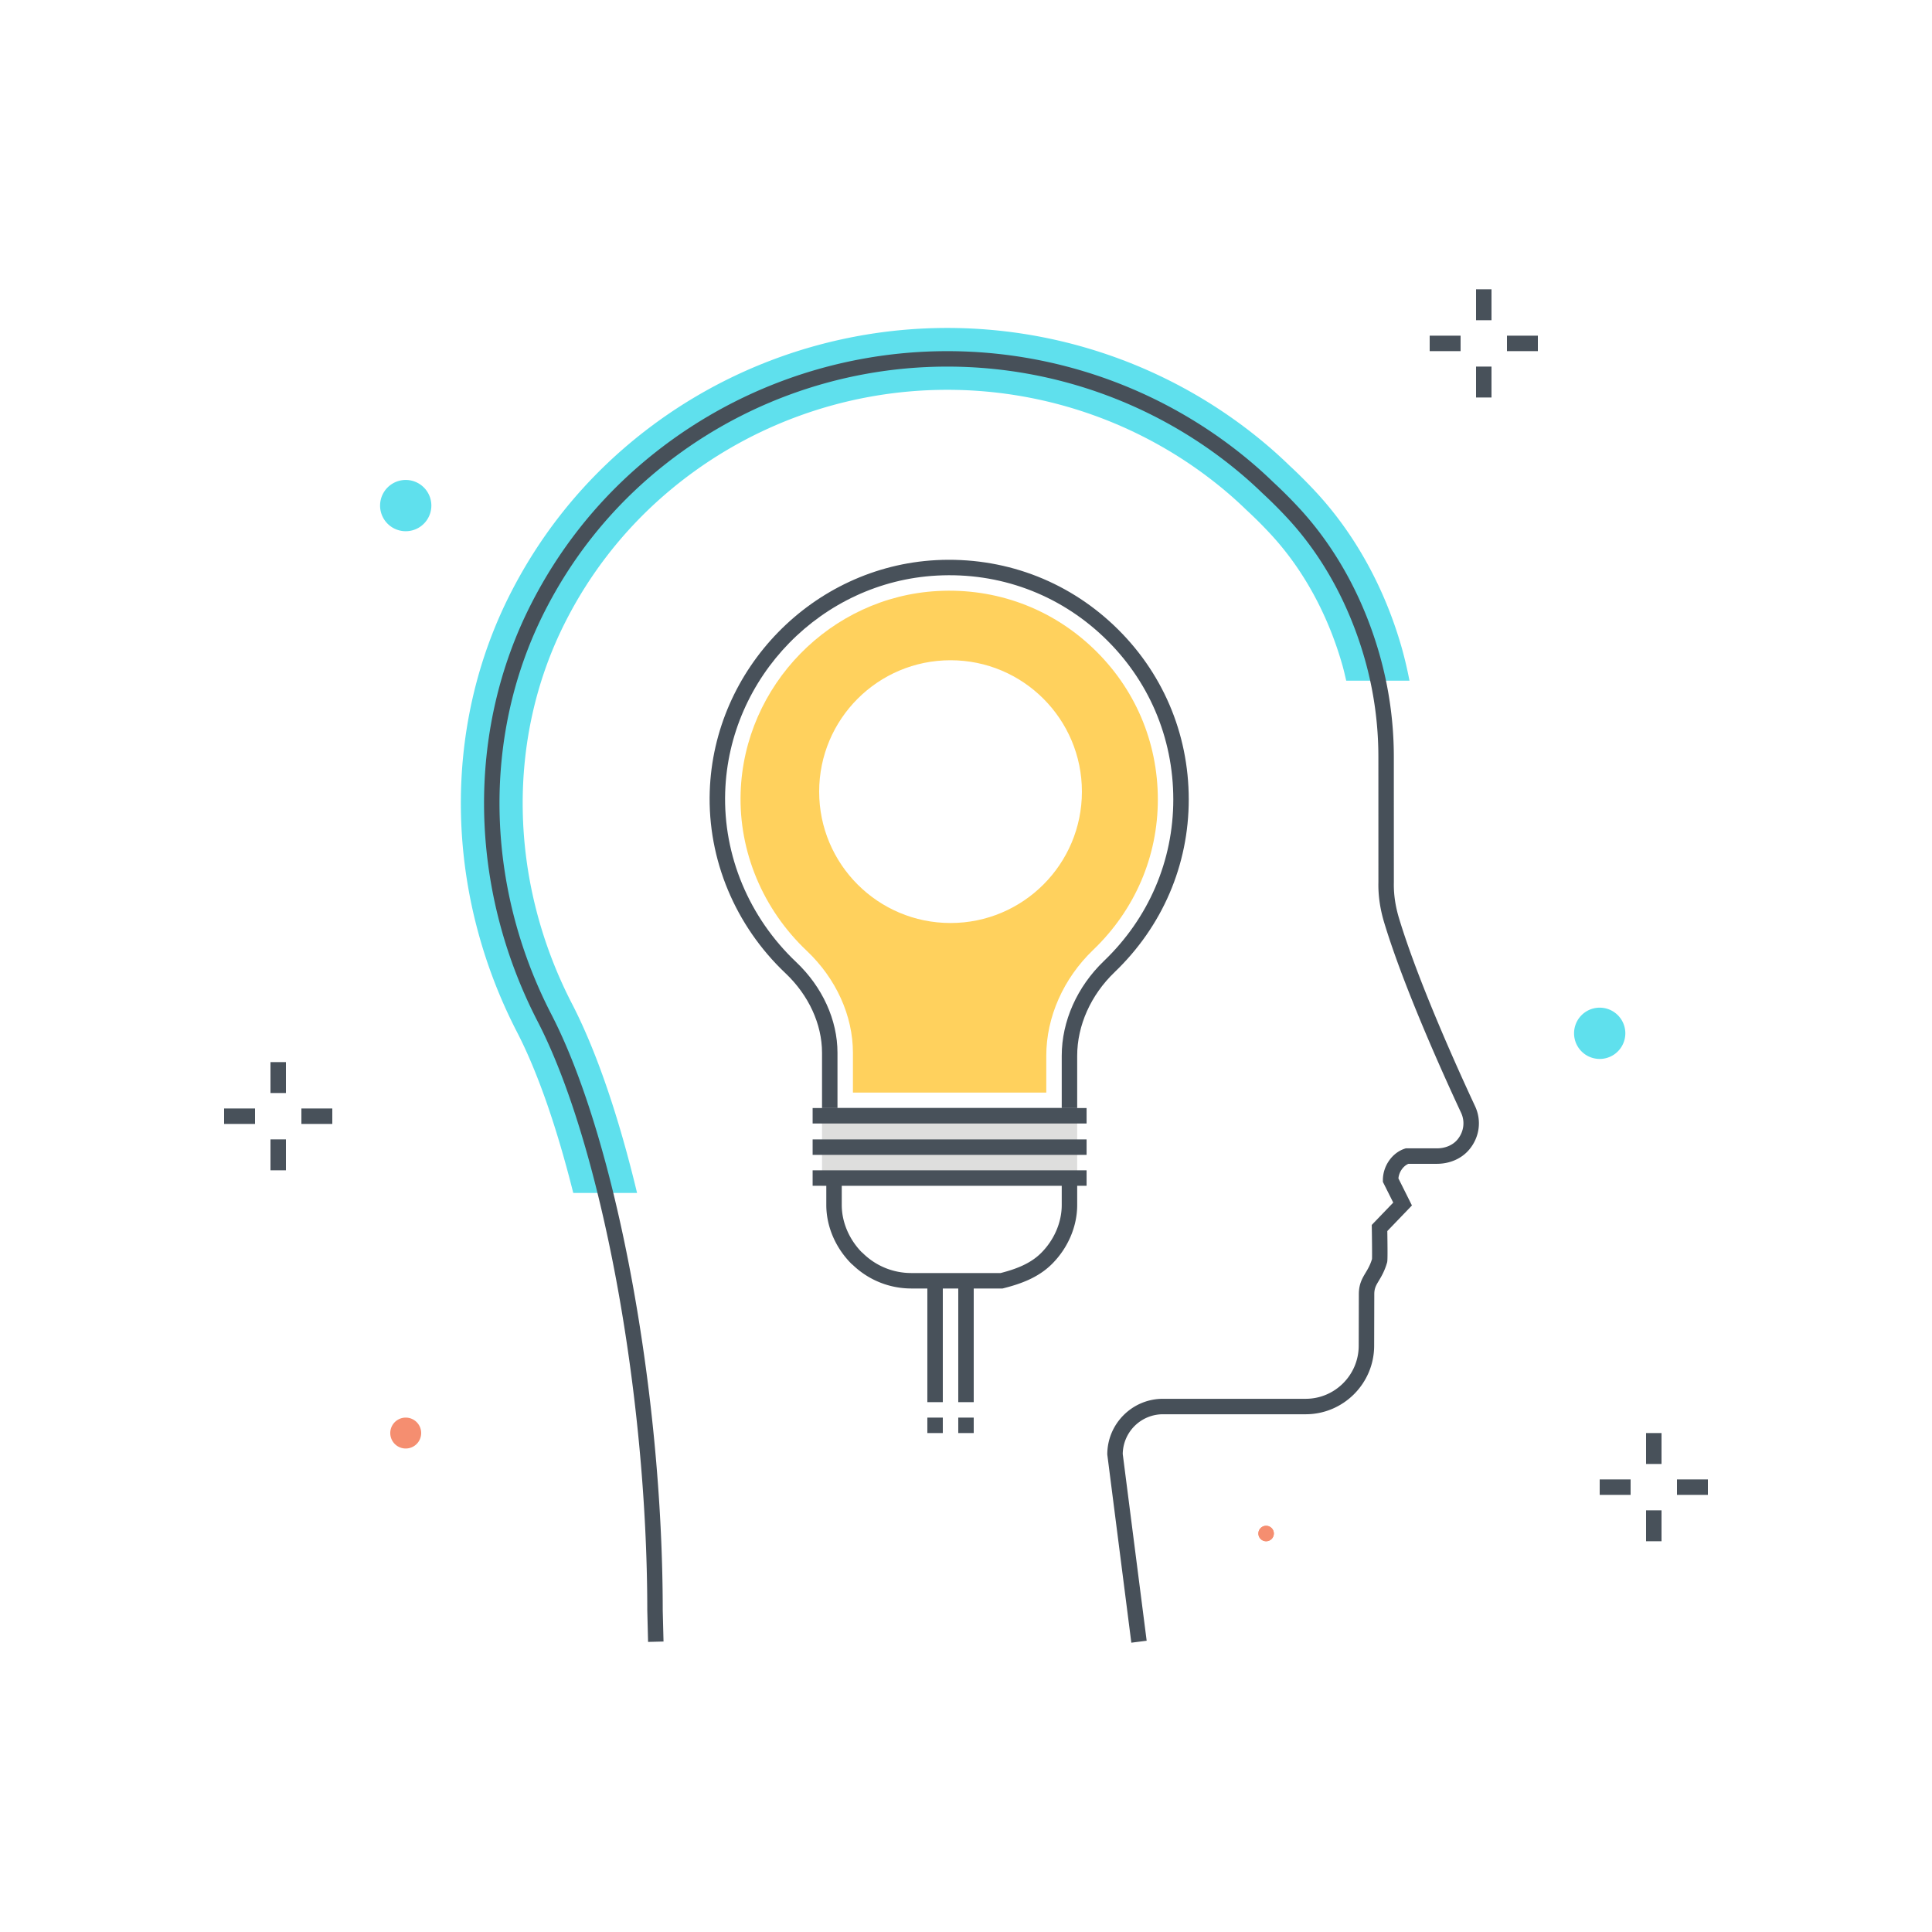 <?xml version="1.0" encoding="utf-8"?><svg xmlns="http://www.w3.org/2000/svg" width="250" height="250" viewBox="0 0 250 250"><g fill="none" fill-rule="evenodd"><path fill="#48515A" d="M108.37 143.382h29.018v-6.763c0-4.469 1.989-8.939 5.457-12.264 5.791-5.549 8.979-12.972 8.979-20.901 0-8.052-3.216-15.536-9.055-21.072-5.83-5.527-13.471-8.338-21.532-7.903-14.883.794-26.917 13.102-27.398 28.019-.264 8.205 3.083 16.221 9.183 21.991 3.398 3.216 5.348 7.494 5.348 11.74v7.153zm31.018 2H106.37v-9.153c0-3.698-1.722-7.447-4.723-10.287-6.515-6.163-10.089-14.731-9.807-23.508.514-15.946 13.38-29.103 29.29-29.953 8.614-.447 16.782 2.542 23.015 8.45 6.242 5.918 9.679 13.917 9.679 22.523 0 8.479-3.407 16.414-9.595 22.345-3.077 2.95-4.841 6.893-4.841 10.82v8.763z"/><path fill="#DEDEDD" d="M107.369 152.437h31.019v-8.055h-31.019z"/><path fill="#DEDEDD" d="M108.37 151.438h29.018v-6.056H108.37v6.056zm-2 2h33.018v-10.056H106.37v10.056z"/><path fill="#48515A" d="M105.154 145.382h35.45v-2h-35.45zM129.732 166.73h-11.85a10.91 10.91 0 0 1-7.525-3.043l-.004-.002-.18-.152c-2.065-2.066-3.25-4.84-3.25-7.609v-3.486h2v3.486c0 2.191.928 4.397 2.549 6.077l.166.141a8.893 8.893 0 0 0 6.244 2.588h11.599c1.783-.459 3.779-1.134 5.239-2.594 1.695-1.696 2.668-3.96 2.668-6.212v-3.486h2v3.486c0 2.778-1.186 5.558-3.254 7.626-1.835 1.835-4.204 2.622-6.28 3.149l-.122.031M105.154 149.438h35.45v-2h-35.45z"/><path fill="#48515A" d="M105.154 153.438h35.45v-2h-35.45zM119.999 181.437h2v-16h-2zM123.999 181.437h2v-16h-2zM119.999 185.437h2v-2h-2zM123.999 185.437h2v-2h-2z"/><path fill="#FFD15D" d="M122.999 119.437c-9.388 0-17-7.612-17-17 0-9.389 7.612-17.001 17-17.001 9.389 0 17 7.612 17 17.001 0 9.388-7.611 17-17 17zm18.392-35.605c-5.426-5.144-12.552-7.759-20.047-7.356-13.855.74-25.059 12.198-25.506 26.087-.246 7.633 2.874 15.096 8.558 20.474 3.796 3.59 5.973 8.399 5.973 13.192v5.153h25.019v-4.763c0-5.011 2.214-10.007 6.074-13.707 5.392-5.17 8.362-12.08 8.362-19.457 0-7.499-2.995-14.467-8.433-19.623z"/><path fill="#F58E70" d="M164.835 198.437a1 1 0 1 1-2 0 1 1 0 0 1 2 0"/><path fill="#5FE0ED" d="M74.021 129.894c-8.218-15.914-8.521-34.428-.807-49.525a53.91 53.91 0 0 1 12.729-16.283c10.145-8.799 23.154-13.645 36.636-13.645 13.48 0 26.491 4.846 36.636 13.644a54.969 54.969 0 0 1 2.116 1.949 55.289 55.289 0 0 1 3.111 3.109c4.205 4.546 7.404 10.387 9.271 16.96.185.654.333 1.316.488 1.977h8.185a52.259 52.259 0 0 0-.995-4.235c-2.188-7.708-6.017-14.67-11.072-20.138a63.604 63.604 0 0 0-3.494-3.494 61.194 61.194 0 0 0-2.365-2.174c-11.601-10.062-26.475-15.603-41.881-15.603-15.407 0-30.281 5.541-41.881 15.603-6.036 5.236-10.952 11.523-14.613 18.689-8.884 17.389-8.576 38.637.825 56.84 2.704 5.236 5.181 12.46 7.269 20.8h8.257c-2.341-9.756-5.214-18.276-8.415-24.474"/><path fill="#475059" d="M146.394 212.563l-3.112-24.356c0-3.972 3.232-7.203 7.203-7.203h18.471c3.773 0 6.851-3.075 6.86-6.857l.017-6.701c.006-1.302.449-2.044.878-2.759.289-.483.587-.981.826-1.77.019-.431.002-2.317-.026-3.999l-.007-.412 2.78-2.891-1.34-2.678v-.237c0-1.806 1.18-3.511 2.805-4.053l.154-.05h4.024c1.088 0 2.056-.411 2.657-1.127.833-.994 1.017-2.327.479-3.479-2.139-4.58-7.391-16.147-9.948-24.603-.538-1.778-.79-3.534-.75-5.219l-.004-16.25a46.31 46.31 0 0 0-1.76-12.636c-1.997-7.026-5.432-13.288-9.955-18.179a58.62 58.62 0 0 0-3.28-3.278 56.183 56.183 0 0 0-2.183-2.007c-10.692-9.273-24.402-14.381-38.604-14.381-14.204 0-27.913 5.108-38.604 14.381-5.547 4.81-10.067 10.592-13.435 17.185-8.152 15.956-7.848 35.496.814 52.267 8.336 16.141 14.394 48.559 14.403 77.083l.102 4.057-1.999.051-.102-4.082c-.01-28.268-5.974-60.3-14.181-76.191-8.957-17.343-9.263-37.566-.818-54.095 3.486-6.823 8.164-12.807 13.906-17.786 11.054-9.588 25.229-14.869 39.914-14.869 14.684 0 28.859 5.281 39.914 14.869a57.908 57.908 0 0 1 2.245 2.063 61.076 61.076 0 0 1 3.377 3.375c4.736 5.121 8.327 11.663 10.389 18.918a48.447 48.447 0 0 1 1.857 13.255l.004 16.273c-.035 1.497.189 3.043.664 4.618 2.52 8.331 7.726 19.794 9.847 24.336.869 1.863.579 4.012-.759 5.609-.982 1.171-2.51 1.842-4.19 1.842h-3.68c-.691.299-1.214 1.064-1.292 1.887l1.749 3.5-3.186 3.314c.059 3.765.012 3.928-.034 4.087-.316 1.091-.727 1.777-1.057 2.329-.368.615-.591.986-.594 1.74l-.017 6.699c-.013 4.88-3.988 8.851-8.86 8.851h-18.471a5.21 5.21 0 0 0-5.203 5.142l3.096 24.164-1.984.253"/><path fill="#2B2B2B" d="M174.675 162.004"/><path fill="#48515A" d="M213 189.437h2v-4h-2zM213 199.437h2v-4h-2zM217 193.437h4v-2h-4zM207 193.437h4v-2h-4zM35 141.437h2v-4h-2zM35 151.437h2v-4h-2zM39 145.437h4v-2h-4zM29 145.437h4v-2h-4zM191 41.436h2v-4h-2zM191 51.436h2v-4h-2zM195 45.436h4v-2h-4zM185 45.436h4v-2h-4z"/><path fill="#5FE0ED" d="M210.317 133.709a3.317 3.317 0 1 1-6.634 0 3.317 3.317 0 0 1 6.634 0m-154.5-68.286a3.317 3.317 0 1 1-6.634 0 3.317 3.317 0 0 1 6.634 0"/><path fill="#F58E70" d="M164.835 198.437a1 1 0 1 1-2 0 1 1 0 0 1 2 0m-110.335-13a2 2 0 1 1-4 0 2 2 0 0 1 4 0"/></g></svg>